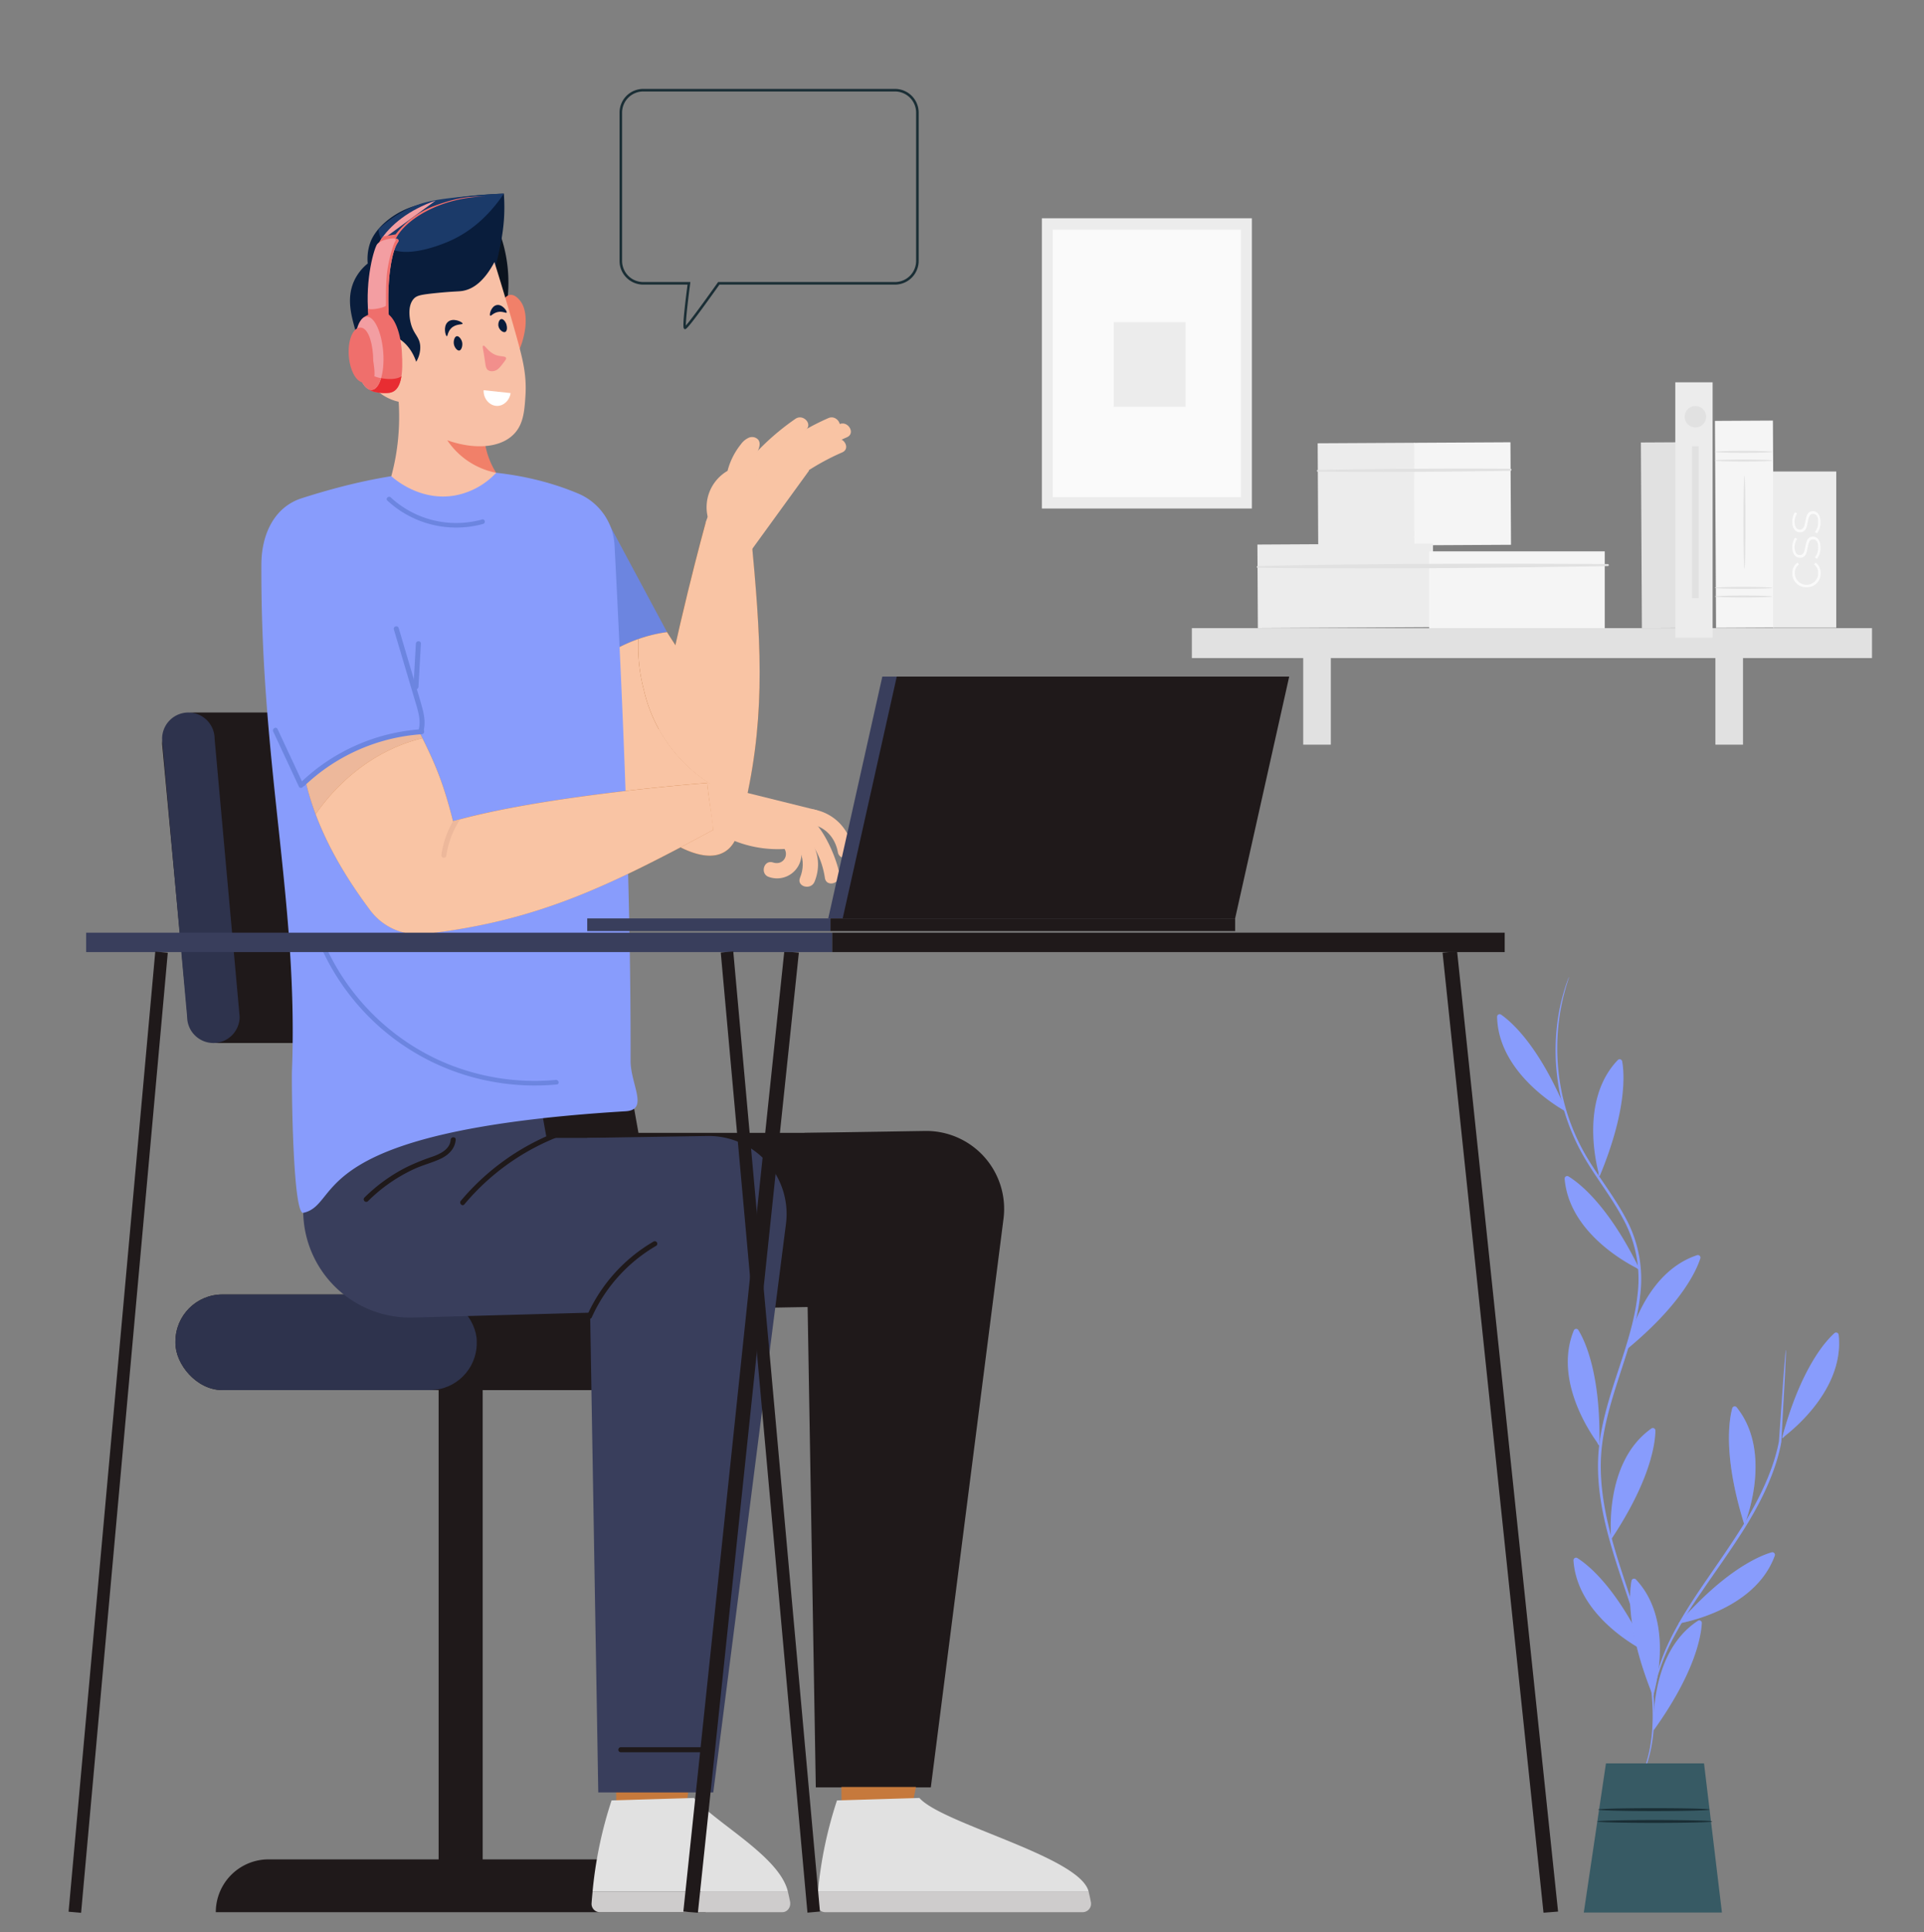 <svg id="Layer_1" data-name="Layer1" xmlns="http://www.w3.org/2000/svg" viewBox="0 0 999 1003"><rect x="0" y="0" width="999" height="1003" fill="#808080" stroke="none"/><defs><style>.cls-1{fill:#e1e1e1}.cls-2{fill:#ececec}.cls-3{fill:#f5f5f5}.cls-4{fill:#fafafa}.cls-5{fill:#889cfc}.cls-6{opacity:.3}.cls-9{fill:#1f191a}.cls-10{fill:#2e334d}.cls-11{fill:#c6793c}.cls-12{fill:#cecccc}.cls-13{fill:#393e5c}.cls-14{fill:#6c85e0}.cls-15{fill:#a66027}.cls-16{fill:#f9c4a4}.cls-18{fill:#edb89b}.cls-24{fill:#081c3c}.cls-27{fill:#f39ea2}.cls-28{fill:#ef6f6c}</style></defs><path class="cls-1" transform="rotate(-.31 853.15 275.85)" d="M852.25 229.71h19.37v96.4h-19.37z"/><path class="cls-2" transform="rotate(-.31 701.654 253.262)" d="M684.3 230.04h50.17v53.22H684.3z"/><path class="cls-3" transform="rotate(-.31 751.556 253.397)" d="M734.23 229.78h50.17V283h-50.17z"/><path class="cls-1" d="M684.23 244.88c33.34.27 66.77.08 100.11-.46a.54.54 0 0 0 0-1.07c-33.34-.19-66.77 0-100.1.61a.46.46 0 0 0 0 .92Z"/><path class="cls-2" transform="rotate(-.31 692.282 301.29)" d="M652.99 282.49h91.15v43.37h-91.15z"/><path class="cls-3" transform="translate(-1.62 4.23)" d="M743.71 282h91.15v43.37h-91.15z"/><path class="cls-1" d="M652.94 294.79c60.55.69 121.32.07 181.87-.9a.53.53 0 0 0 0-1.06c-60.55-.32-121.32-.29-181.87 1.05a.46.46 0 0 0 0 .91Zm-34.09 31.31H972v15.54H618.85z"/><path class="cls-1" d="M676.67 333.57h14.34v53.02h-14.34zm214.01 0h14.34v53.02h-14.34z"/><path class="cls-2" transform="translate(-1.38 4.72)" d="M871.25 193.76h19.37v132.59h-19.37z"/><path class="cls-3" transform="rotate(-.31 897.523 270.426)" d="M890.73 218.47h30.1v107.45h-30.1z"/><path class="cls-1" d="M920.34 239.09c0 .29-6.74.52-15.05.52s-15-.23-15-.52 6.74-.52 15-.52 15.05.23 15.05.52Zm0-4.51c0 .28-6.74.52-15.05.52s-15-.24-15-.52 6.74-.53 15-.53 15.05.24 15.05.53Zm0 75.09c0 .29-6.74.52-15.05.52s-15-.23-15-.52 6.74-.52 15-.52 15.05.23 15.05.52Zm0-4.51c0 .29-6.74.52-15.05.52s-15-.23-15-.52 6.74-.52 15-.52 15.05.23 15.05.52Zm-14.57-9.85c-.28 0-.52-10.84-.52-24.21s.24-24.21.52-24.21.53 10.83.53 24.21-.24 24.21-.53 24.21Z"/><path class="cls-2" d="M920.67 244.78h32.77v81.1h-32.77z"/><path class="cls-4" d="M938 304.84a7 7 0 0 1-7.33-7.29 6.33 6.33 0 0 1 2.66-5.47l.74 1a5.27 5.27 0 0 0-2.15 4.45 6.08 6.08 0 0 0 12.16 0 5.28 5.28 0 0 0-2.16-4.45l.75-1a6.4 6.4 0 0 1 2.65 5.47 7 7 0 0 1-7.32 7.29Zm5.45-14.78-1.11-.63a8.4 8.4 0 0 0 1.74-5.19c0-3-1.07-4.26-2.7-4.26-4.2 0-1.11 9.56-6.77 9.56-2.19 0-4-1.82-4-5.47a9 9 0 0 1 1.41-4.95l1.11.64a7.38 7.38 0 0 0-1.3 4.34c0 2.82 1.16 4.06 2.71 4.06 4.34 0 1.27-9.56 6.77-9.56 2.35 0 3.95 2 3.95 5.69a9 9 0 0 1-1.81 5.77Zm0-13.2-1.11-.64a8.36 8.36 0 0 0 1.74-5.19c0-3-1.07-4.26-2.7-4.26-4.2 0-1.11 9.56-6.77 9.56-2.19 0-4-1.82-4-5.47a8.89 8.89 0 0 1 1.41-4.94l1.11.63a7.4 7.4 0 0 0-1.3 4.34c0 2.82 1.16 4.06 2.71 4.06 4.34 0 1.27-9.56 6.77-9.56 2.35 0 3.95 2 3.95 5.7a9 9 0 0 1-1.81 5.77Z"/><circle class="cls-1" cx="880.3" cy="216.35" r="5.57"/><path class="cls-1" d="M878.58 231.66h3.44v78.87h-3.44z"/><path class="cls-5" d="M849.75 927.74a7.23 7.23 0 0 1 .44-1c.35-.75.81-1.74 1.41-3a75.88 75.88 0 0 0 4.15-12c2.74-10.71 3.7-27.07-.36-46.51a250.25 250.25 0 0 0-8.62-31.24c-3.66-11.09-7.9-22.85-11.36-35.56s-6.13-26.46-5.61-40.9 4.81-28.9 9.52-43.27 9.56-28.46 11-42.62a65 65 0 0 0-7.82-39.35c-6.23-11.49-14.07-21.31-19.94-31.48a109.46 109.46 0 0 1-12-30.27 112.82 112.82 0 0 1-.76-46.88c2.32-10.92 4.89-16.56 4.89-16.56a5.38 5.38 0 0 1-.29 1.1c-.24.78-.57 1.83-1 3.17a121.54 121.54 0 0 0-3 12.4 114.24 114.24 0 0 0 1.22 46.53 109 109 0 0 0 12 29.88c5.85 10 13.73 19.83 20.09 31.45a66.23 66.23 0 0 1 8 40.16c-1.46 14.39-6.36 28.56-11 42.93s-8.94 28.65-9.47 42.87 2.1 27.85 5.47 40.48 7.6 24.42 11.2 35.53a247.35 247.35 0 0 1 8.49 31.43c4 19.58 2.82 36.11-.12 46.85a69.28 69.28 0 0 1-4.44 12c-.65 1.24-1.16 2.22-1.55 3a6.3 6.3 0 0 1-.54.86Z"/><path class="cls-5" d="M830.55 610.74s-11.92-38.11 9.46-60.42a1.33 1.33 0 0 1 2.27.65c1.14 6.3 2.57 25.47-11.73 59.77Z"/><path class="cls-5" d="M837.69 563c.2 0-.14 2.72-.8 7-.78 4.84-1.7 10.53-2.72 16.81s-1.9 12-2.67 16.81c-.65 4.3-1 7-1.26 7s-.17-2.72.21-7.08 1.17-10.35 2.25-16.92 2.22-12.5 3.15-16.76 1.64-6.86 1.84-6.86Zm6.86 137.63s7.29-39.26 36.62-49a1.33 1.33 0 0 1 1.7 1.64c-1.94 6.11-9.64 23.73-38.32 47.36Z"/><path class="cls-5" d="M873.18 661.78c.16.13-1.39 2.34-4 5.84-2.95 3.92-6.43 8.51-10.26 13.59l-10.22 13.61c-2.59 3.49-4.18 5.67-4.37 5.55s1.12-2.49 3.5-6.16 5.87-8.6 9.9-13.91 7.81-10 10.63-13.34 4.64-5.31 4.82-5.18Zm-36.56 137.34s-4.42-39.69 20.82-57.51a1.32 1.32 0 0 1 2.1 1.07c-.08 6.4-2.34 25.49-22.92 56.44Z"/><path class="cls-5" d="M852.74 753.63c.19.08-.66 2.64-2.13 6.75l-5.88 16c-2.17 6-4.14 11.38-5.82 16-1.46 4.1-2.36 6.65-2.57 6.59s.35-2.71 1.56-6.92 3.12-9.93 5.43-16.18 4.57-11.87 6.3-15.87 2.92-6.45 3.11-6.37Zm5.98 144.55s-3-39.81 22.86-56.73a1.32 1.32 0 0 1 2.06 1.15c-.31 6.4-3.25 25.4-24.92 55.58Z"/><path class="cls-5" d="M876.45 853.3c.19.09-.75 2.62-2.37 6.67-1.85 4.54-4 9.87-6.44 15.76s-4.55 11.23-6.4 15.77c-1.6 4-2.59 6.56-2.8 6.49s.45-2.69 1.81-6.85 3.47-9.81 6-16 5-11.67 6.85-15.61 3.16-6.31 3.35-6.23Zm-63.03-276.04s-35.42-18.48-36.08-49.38a1.32 1.32 0 0 1 2.06-1.14c5.26 3.64 19.84 16.17 34.02 50.52Zm-28.73-38.77c.17-.11 1.82 2 4.4 5.54 2.88 4 6.25 8.64 10 13.8l10 13.76c2.58 3.5 4.19 5.66 4 5.8s-2-1.8-4.87-5.15-6.5-8.13-10.39-13.54-7.27-10.4-9.63-14.07-3.69-6.02-3.51-6.14Zm66.74 120.61S815 642.8 812.41 612a1.32 1.32 0 0 1 2-1.26c5.46 3.32 20.77 14.94 37.02 48.36Z"/><path class="cls-5" d="M820.39 622.16c.16-.13 2 1.9 4.74 5.25l10.8 13.17c4 4.91 7.71 9.34 10.83 13.13 2.79 3.34 4.53 5.4 4.37 5.55s-2.16-1.68-5.16-4.85-7-7.72-11.2-12.89-7.89-9.93-10.47-13.46-4.07-5.78-3.91-5.9Zm10.07 128.24s-25-31.11-13.29-59.7a1.33 1.33 0 0 1 2.35-.22c3.36 5.44 11.7 22.76 10.94 59.92Z"/><path class="cls-5" d="M819.65 703.37c.2 0 .87 2.58 1.82 6.83 1 4.8 2.27 10.43 3.62 16.64s2.61 11.84 3.66 16.62c1 4.25 1.58 6.88 1.37 6.94s-1.16-2.47-2.39-6.67-2.7-10.05-4.1-16.57-2.5-12.44-3.19-16.76-.99-7-.79-7.03Zm35.6 154.46s-36.18-16.91-38.25-47.74a1.32 1.32 0 0 1 2-1.23c5.45 3.4 20.56 15.28 36.25 48.97Z"/><path class="cls-5" d="M824.83 820.37c.17-.13 1.92 1.93 4.65 5.33l10.58 13.35c4 5 7.55 9.47 10.6 13.31 2.74 3.38 4.45 5.47 4.29 5.62s-2.13-1.71-5.09-4.94-6.85-7.83-11-13.07-7.72-10.07-10.24-13.63-3.95-5.85-3.79-5.97ZM927.3 700.84a3 3 0 0 1 0 .88c0 .7 0 1.53-.06 2.55-.11 2.4-.25 5.64-.43 9.68-.47 8.52-1.12 20.38-1.89 34.58v.08c-2.59 14.45-9.94 30.47-19.83 46-7.25 11.46-14.85 21.87-21.4 31.56a222.22 222.22 0 0 0-16.05 26.53 112.29 112.29 0 0 0-7.51 19.46c-.64 2.39-1.12 4.25-1.39 5.52a10.12 10.12 0 0 1-.53 1.92 10 10 0 0 1 .23-2c.18-1.29.57-3.18 1.13-5.6a102.3 102.3 0 0 1 7.12-19.78c3.79-8.06 9.31-17.12 15.85-26.84s14.07-20.19 21.29-31.58c9.83-15.47 17.15-31.24 19.83-45.46v.08c1-14.18 1.83-26 2.43-34.54.32-4 .58-7.27.78-9.66.1-1 .18-1.85.25-2.54a2.66 2.66 0 0 1 .18-.84Z"/><path class="cls-5" d="M905.76 791.65s15.32-36.87-4-61a1.32 1.32 0 0 0-2.32.45c-1.65 6.13-4.81 25.09 6.32 60.55Z"/><path class="cls-5" d="M903 743.48c.2 0 .67 2.64 1.21 7s1.15 10.34 1.63 17 .7 12.68.7 17.06-.24 7.07-.43 7.07-.37-2.7-.63-7c-.32-4.89-.71-10.64-1.13-17s-.85-12.09-1.19-17c-.3-4.41-.4-7.11-.16-7.13Z"/><g class="cls-6"><path class="cls-5" d="M905.76 791.65s15.32-36.87-4-61a1.32 1.32 0 0 0-2.32.45c-1.65 6.13-4.81 25.09 6.32 60.55Z"/></g><path class="cls-5" d="M858.31 880.51s12.28-38-8.89-60.51a1.32 1.32 0 0 0-2.27.63c-1.15 6.29-2.81 25.44 11.16 59.88Z"/><path class="cls-5" d="M851.62 832.72c.21 0 .89 2.58 1.78 6.86s2 10.2 3 16.79 1.73 12.58 2.09 16.94.34 7.07.14 7.08-.58-2.65-1.19-7c-.73-4.85-1.57-10.55-2.51-16.84s-1.82-12-2.56-16.83c-.63-4.28-.95-6.96-.75-7Z"/><g class="cls-6"><path class="cls-5" d="M858.31 880.51s12.28-38-8.89-60.51a1.32 1.32 0 0 0-2.27.63c-1.15 6.29-2.81 25.44 11.16 59.88Z"/></g><path class="cls-5" d="M925.27 746.59S958 723.69 954.68 693a1.32 1.32 0 0 0-2.19-.86c-4.75 4.24-17.59 18.55-27.22 54.45Z"/><g class="cls-6"><path class="cls-5" d="M925.27 746.59S958 723.69 954.68 693a1.32 1.32 0 0 0-2.19-.86c-4.75 4.24-17.59 18.55-27.22 54.45Z"/></g><path class="cls-5" d="M948.76 704.44c.19.09-.85 2.59-2.72 6.54s-4.57 9.33-7.74 15.19-6.21 11.08-8.55 14.77-4 5.85-4.16 5.74 1.14-2.47 3.25-6.28l8.16-14.94c3-5.59 5.78-10.65 8.11-15 2.1-3.78 3.47-6.12 3.65-6.02Zm-77.26 138.4s39.45-6.15 50-35.19a1.32 1.32 0 0 0-1.59-1.74c-6.13 1.76-23.91 8.95-48.41 36.93Z"/><g class="cls-6"><path class="cls-5" d="M871.5 842.84s39.45-6.15 50-35.19a1.32 1.32 0 0 0-1.59-1.74c-6.13 1.76-23.91 8.95-48.41 36.93Z"/></g><path class="cls-5" d="M911.16 815.35c.12.16-1.91 1.95-5.32 4.67s-8.22 6.37-13.65 10.24-10.45 7.21-14.18 9.49-6.17 3.49-6.26 3.32 2.11-1.72 5.68-4.21l13.9-9.82 13.87-9.86c3.58-2.5 5.8-4 5.96-3.83Z"/><path style="fill:#375a64" d="m833.86 915.45-11.51 77.46h71.73l-9.3-77.46h-50.92z"/><path d="M887.64 939.45c0 .42-12.95.75-28.92.75s-28.92-.33-28.92-.75 13-.74 28.92-.74 28.92.29 28.92.74Zm1.43 6.17c0 .41-13.38.74-29.87.74s-29.87-.33-29.87-.74 13.37-.75 29.87-.75 29.87.33 29.87.75ZM355.7 170.89c.56 0 1.41 0 17.85-23.14h91.23A12.29 12.29 0 0 0 477 135.42V58.49a12.29 12.29 0 0 0-12.22-12.33H333.9a12.29 12.29 0 0 0-12.21 12.33v76.93a12.29 12.29 0 0 0 12.21 12.33H357c-2.84 21.71-2.18 22.47-1.83 22.87l.2.23Zm109.08-123.4a11 11 0 0 1 10.9 11v76.93a11 11 0 0 1-10.9 11h-91.91l-.2.28c-11.32 15.93-15.22 20.82-16.56 22.3 0-1.76.3-6.89 2.26-21.83l.1-.75H333.9a11 11 0 0 1-10.89-11V58.49a11 11 0 0 1 10.89-11Z" style="fill:#1a2e35"/><path class="cls-9" d="M227.75 710.78h22.87v254.51h-22.87zM112.05 992.7h254.28a27.41 27.41 0 0 0-27.41-27.41H139.46a27.41 27.41 0 0 0-27.41 27.41Z"/><rect class="cls-9" x="91.09" y="672.02" width="296.19" height="49.65" rx="24.4"/><rect class="cls-10" x="91.09" y="672.02" width="156.45" height="49.65" rx="24.4"/><path class="cls-9" d="m204 568.82 1.18 58.18a55.53 55.53 0 0 0 57.05 54.34L449.45 678v-89.86H331.51l-3.18-17.79Z"/><path class="cls-9" d="M483.31 927.92h-59.72l-5.79-339.78 62.46-1a40.46 40.46 0 0 1 40.79 45.59Z"/><path class="cls-11" d="M319.86 917.73c0 6.87.06 13.54.14 19.95h36.56l2-19.95Z"/><path class="cls-1" d="m317.55 934.69 42.8-1.28c11.92 13.52 44.6 30.52 48.76 48.7H307.67a213.77 213.77 0 0 1 9.88-47.42Z"/><path class="cls-12" d="M409.11 982.11c.4 1.74.81 3.48 1.13 5.24.49 2.76-1.4 5.35-4 5.35h-95a4.31 4.31 0 0 1-4.07-4.75c.14-2 .32-3.9.51-5.84Z"/><path class="cls-13" d="m156.22 571.43 1.23 58.21A55.54 55.54 0 0 0 214.51 684l122-3.36v-89.89h-52.73L280.6 573Z"/><path class="cls-13" d="M370.36 930.53h-59.72l-5.78-339.78 62.45-1a40.47 40.47 0 0 1 40.79 45.6Z"/><path class="cls-9" d="M339.49 644.47A84.12 84.12 0 0 0 305 682.61c-.68 1.52 1.57 2.85 2.26 1.31a81.72 81.72 0 0 1 33.52-37.2 1.31 1.31 0 0 0-1.29-2.25Zm-51.01-56.55a123.74 123.74 0 0 0-49.2 35.47c-1.08 1.28.76 3.14 1.84 1.85a121.09 121.09 0 0 1 48.05-34.8c1.54-.61.83-3.14-.69-2.52ZM234 591.7c-.34 5-5.51 7.41-9.62 8.84a110.55 110.55 0 0 0-12.93 5.22 86 86 0 0 0-22.26 16 1.31 1.31 0 0 0 1.85 1.85 83.43 83.43 0 0 1 24.21-16.81c4.52-2.07 9.42-3.23 13.89-5.4 3.9-1.9 7.16-5.22 7.47-9.73.13-1.67-2.48-1.67-2.61.03Zm130.37 315.37h-42.12a1.31 1.31 0 0 0 0 2.61h42.12a1.31 1.31 0 0 0 0-2.61ZM263.78 541.48H113.45a16.28 16.28 0 0 1-16.28-16.29l-13-139a16.28 16.28 0 0 1 16.28-16.28h150.29A16.28 16.28 0 0 1 267 386.18l13.05 139a16.29 16.29 0 0 1-16.27 16.3Z"/><path class="cls-10" d="M110.82 541.48a13.65 13.65 0 0 1-13.65-13.65l-13-144.28a13.65 13.65 0 0 1 13.61-13.65 13.65 13.65 0 0 1 13.65 13.65l13 144.28a13.65 13.65 0 0 1-13.61 13.65Z"/><path class="cls-9" d="M411.01 494.26 358.59 992.7m3.78.29-7.56-.59 52.41-498.43 7.57.59-52.42 498.43zM752.8 494.26l52.42 498.44m-3.78.29 7.56-.59-52.42-498.43-7.56.59 52.42 498.43z"/><path class="cls-11" d="M436.89 927.71c0 3.43.06 6.77.14 10h36.56l2-10Z"/><path class="cls-1" d="m434.59 934.69 42.79-1.28c11.92 13.52 83.73 30.52 87.89 48.7H424.7a213.22 213.22 0 0 1 9.89-47.42Z"/><path class="cls-12" d="M565.27 982.11c.4 1.74.81 3.48 1.13 5.24a4.37 4.37 0 0 1-4 5.35H428.27a4.29 4.29 0 0 1-4.07-4.7q.21-2.93.5-5.84Z"/><path class="cls-14" d="m346.35 328.16-32.85-61.24-38.57 67.21 13.64 39.85 57.78-45.82z"/><path class="cls-15" d="M374.2 376.75c-6.55-18.75-17.35-31.75-27.85-48.59-22.46 2.95-39.59 15.69-56.27 31 7.79 24 20.11 47.54 39.39 64.07 45.33 38.85 52.64 12.42 53.45 9.77l-8.31-56.42Z"/><path class="cls-15" d="M366.33 271.47s-21 76.23-27 125.7l-.53-.07 44.12 35.9c15.58-55.45 12.56-96.72 7-155-7.73-2.5-15.83-4-23.59-6.53Z"/><path class="cls-16" d="M334.27 358a86.94 86.94 0 0 1-2.78-26.28c-15.54 5.46-28.61 15.67-41.41 27.43 7.79 24 20.11 47.54 39.39 64.07 45.33 38.85 52.64 12.42 53.45 9.77l-3-20.1A78.62 78.62 0 0 1 334.27 358Z"/><path class="cls-16" d="M374.2 376.75c-6.55-18.75-17.35-31.75-27.85-48.59a73.32 73.32 0 0 0-14.86 3.58 86.94 86.94 0 0 0 2.78 26.26A78.62 78.62 0 0 0 380 412.91l-5.35-36.32Z"/><path class="cls-16" d="M342 378.38c-1.09 6.53-2 12.85-2.75 18.79l-.53-.07 44.2 35.9c1.66-5.91 3.1-11.66 4.36-17.29-18.81-6.23-35.22-18.88-45.28-37.33Z"/><path class="cls-16" d="M390 278c-7.76-2.52-15.86-4-23.62-6.55 0 0-16.29 59-24.29 106.91 10 18.45 26.43 31.1 45.24 37.34 10.49-47.13 7.56-85.63 2.67-137.7Z"/><path class="cls-5" d="M319.08 283A30.91 30.91 0 0 0 300 256.13c-23.36-9.78-49.47-13-74.87-11.4-23.3 1.47-46.14 6.78-68.42 13.91-14.59 4.66-21 19.2-21 34.52-.39 105.65 19.3 175.36 15.88 262.72-.22 5.68.36 75 5.91 73.76 20.61-4.53-.9-42.52 167.39-52.73 12.17-.73 2.5-14 2.53-26.2.19-87.28-3.84-181.34-8.34-267.71Z"/><path class="cls-14" d="M288.63 560.65A120.33 120.33 0 0 1 228 550.42a119.56 119.56 0 0 1-60.45-62.67c-.6-1.43-2.72-.3-2.13 1.12A122.49 122.49 0 0 0 199.25 535a120.91 120.91 0 0 0 54.62 26.21 122.53 122.53 0 0 0 35.29 1.79c1.54-.15.99-2.49-.53-2.35Zm-38.32-290.96a50.13 50.13 0 0 1-47.41-11.44c-1.13-1.06-2.91.56-1.78 1.62A52.59 52.59 0 0 0 250.84 272c1.48-.39.96-2.73-.53-2.31Z"/><path d="M261 185.6a39.66 39.66 0 0 0 2.26 3.47" style="fill:#7c2c17"/><path class="cls-11" d="M370.36 430.81c-52.84 28.33-90.23 47.35-149.82 54a31 31 0 0 1-28.28-12.23c-15.22-20.32-28-42.7-33.63-67.28 18-13.8 36.15-25 58.77-25.95 9 17.67 12.95 27.74 17.83 46.95l3.68-1c48.42-12.93 128.34-18.85 128.34-18.85.67 8.17 2.44 16.23 3.11 24.36Z"/><path class="cls-18" d="M219.33 383.23c-.62-1.25-1.26-2.52-1.93-3.84-22.62 1-40.81 12.15-58.77 25.95a136.64 136.64 0 0 0 5.26 17.35c13.34-19.17 32.75-33.95 55.44-39.46Z"/><path class="cls-16" d="M367.25 406.49s-79.92 5.92-128.34 18.85l-3.68 1c-4.52-17.77-8.24-27.73-15.9-43.11-22.69 5.51-42.1 20.29-55.44 39.46 6.69 17.87 16.81 34.5 28.37 49.93a31 31 0 0 0 28.28 12.23c59.59-6.69 97-25.71 149.82-54-.67-8.17-2.44-16.23-3.11-24.36Z"/><path class="cls-16" d="m367.25 406.49 56.93 14.12-9.54 19.27-1.46.23a60.7 60.7 0 0 1-42.82-9.3Z"/><path class="cls-16" d="M411.53 433.56c-3.82-3.24-9.38 2.27-5.53 5.54 4.5 3.83 1.12 10.52-4.65 8.65-4.8-1.56-6.86 6-2.08 7.54a12.67 12.67 0 0 0 12.26-21.73Z"/><path class="cls-16" d="M408.54 426.6c-4.76-1.7-6.8 5.86-2.08 7.55 9.21 3.28 12.53 12.78 8.94 21.52-1.92 4.66 5.65 6.68 7.54 2.08 5.31-12.91-1.54-26.56-14.4-31.15Z"/><path class="cls-16" d="M435.85 453.73c-1.48-9.17-14.11-40.67-27.83-28.83-3.82 3.3 1.74 8.82 5.53 5.54 2.05-1.77 9.19 9.5 10 10.95a43.81 43.81 0 0 1 4.76 14.42c.8 4.96 8.34 2.86 7.54-2.08Z"/><path class="cls-16" d="M442.6 440.37a24.79 24.79 0 0 0-33.11-18.93c-4.69 1.71-2.66 9.28 2.08 7.54 10.9-4 21.4 2 23.48 13.47.95 4.95 8.44 2.85 7.55-2.08Z"/><path class="cls-14" d="M219 378.57A100.29 100.29 0 0 0 156.37 406c-1.22 1.16.63 3 1.85 1.85A98 98 0 0 1 219 381.18c1.65-.11 1.66-2.72 0-2.61Z"/><path class="cls-14" d="M219.27 367.57c-1.23-4.62-2.69-9.2-4.05-13.79Q211.1 339.91 207 326a1.31 1.31 0 0 0-2.52.69q3.94 13.26 7.87 26.53c1.29 4.34 2.59 8.68 3.86 13s2.33 8.59 1.09 12.92a1.31 1.31 0 0 0 2.52.69c1.18-4.05.52-8.23-.55-12.26Z"/><path class="cls-14" d="M215.94 334.14q-.65 11.24-1.28 22.46c-.1 1.68 2.51 1.67 2.61 0l1.28-22.46c.09-1.68-2.55-1.67-2.61 0Zm-58.48 72.94-13.35-28.6c-.71-1.52-3-.2-2.25 1.31l13.35 28.6c.71 1.52 2.96.2 2.25-1.31Z"/><path class="cls-18" d="M238.91 425.34a47.23 47.23 0 0 0-7.2 19 1.34 1.34 0 0 1-1.61.92 1.37 1.37 0 0 1-.91-1.61 49 49 0 0 1 6-17.26Z"/><path class="cls-16" d="M367.76 269.45a21.83 21.83 0 0 1 10-25 36.81 36.81 0 0 1 7-13.89 10 10 0 0 1 4.09-3.34 4.31 4.31 0 0 1 4.87 1.09c1.49 2 .32 4.78-.78 7a77.37 77.37 0 0 0-7.94 34.33"/><path class="cls-16" d="m386.72 290.3 33.38-46-14.05-9.18-1.38.55c-2.05.81-4.08 1.57-6.08 2.31a54 54 0 0 0-32.26 33.45Z"/><path class="cls-16" d="M433.37 228.11a128.78 128.78 0 0 0-37 24.58c-3.66 3.47 1.88 9 5.54 5.53a122.88 122.88 0 0 1 35.39-23.36c4.62-2.01.64-8.76-3.93-6.75Z"/><path class="cls-16" d="M435.81 220.22a128.81 128.81 0 0 0-37 24.59c-3.66 3.47 1.88 9 5.54 5.53A122.88 122.88 0 0 1 439.76 227c4.6-2 .62-8.78-3.95-6.78Z"/><path class="cls-16" d="M430.12 217.05a128.9 128.9 0 0 0-37 24.59c-3.67 3.47 1.87 9 5.53 5.53a122.88 122.88 0 0 1 35.39-23.36c4.63-2.02.65-8.76-3.92-6.76Z"/><path class="cls-16" d="M413 217.44a128.62 128.62 0 0 0-31.64 31.15c-2.95 4.1 3.54 8.47 6.48 4.38a122.68 122.68 0 0 1 30.32-29.64c4.17-2.86-1.01-8.72-5.16-5.89Z"/><path class="cls-9" d="M432.06 484.2h349.23v10.07H432.06z"/><path class="cls-13" d="M44.72 484.2h387.34v10.07H44.72z"/><path class="cls-9" d="M83.88 494.26 38.85 992.7"/><path class="cls-9" transform="rotate(-84.84 61.398 743.51)" d="M-188.87 740.22h500.46v6.52h-500.46z"/><path class="cls-9" d="m377.43 494.26 45.03 498.44"/><path class="cls-9" transform="rotate(-5.16 399.607 742.845)" d="M396.68 493.25h6.52v500.46h-6.52z"/><path class="cls-13" d="M661.89 351.24H458.13L430.05 476.8h203.76l28.08-125.56z"/><path class="cls-9" d="M669.4 351.24H465.63L437.55 476.8h203.77l28.08-125.56z"/><path class="cls-13" d="M304.91 476.8h126.3v6.57h-126.3z"/><path class="cls-9" d="M431.21 476.8h210.11v6.57H431.21z"/><path d="M255.32 111.64a74.65 74.65 0 0 1 7.7 22.94 76.45 76.45 0 0 1-1.4 31.08 51 51 0 0 1-6.3-54Z" style="fill:#0b131e"/><path d="M256.72 165.66c1.18-3.44 4-12.33 8.4-12.58 2.27-.13 4.17 2.1 4.9 3s3.59 4.55 2.8 13.32a42.41 42.41 0 0 1-5.6 17c-3.78 6.86-8.87 16.4-15.4 29.6a42.94 42.94 0 0 0 1.4 20 41.94 41.94 0 0 0 4.41 9.48c-1.34.41-19.51 5.71-27.5-3.56-4.29-5-3.34-11.72-2.8-18.5 2.03-25.64 19.67-29.5 29.39-57.76Z" style="fill:#f18069"/><path d="M261.62 100.54a95.82 95.82 0 0 1 0 14.06 108 108 0 0 1-2.1 14.06 192.65 192.65 0 0 1-5.6 21.46c-4.49 12.87-22.73 32.6-50.38 50.32-5.79-5.2-15.4-15.49-19.6-31.08-1.76-6.55-3.95-15.14 0-23.68a25 25 0 0 1 7-8.88 25.41 25.41 0 0 1 1.4-11.1c.48-1.29 2.69-6.91 10.5-12.58 7.38-5.35 14.62-7 20.29-8.14a246.34 246.34 0 0 1 38.49-4.44Z" style="fill:#091d3c"/><path d="M256.72 136.06c3.45 11 7.25 23.67 11.2 37.74 3.51 12.53 5.63 20.8 4.9 31.82-.48 7.09-.91 13.49-4.9 18.5-6.73 8.44-20.94 9.65-35.69 4.44a39.84 39.84 0 0 0 25.4 16.88 38.75 38.75 0 0 1-21.38 11.78c-18 3.17-31.34-8.45-33.07-10 .94-3.47 1.78-7.23 2.46-11.25a120.3 120.3 0 0 0 1.36-27.39c-2-.44-10.64-2.62-15.39-11.1-3-5.4-5.65-15.44-.7-20.72 3.65-3.89 9.45-3.1 10.5-3 6.49.89 12.09 6.35 14.69 14.06a14.46 14.46 0 0 0 2.1-8.14c-.33-4.9-3.45-6.07-4.9-11.84-.24-1-2.13-8.47 1.4-12.58 1.57-1.82 3.57-2.24 10.5-3 12.13-1.26 13.3-.75 16.1-1.48 4.25-1.02 9.91-4.37 15.42-14.72Z" style="fill:#f8c0a6"/><path d="M196.54 119a13.51 13.51 0 0 0 2.8 7.4c7.94 9.56 29.53.65 32.89-.74 14.84-6.13 24.21-17.36 29.39-25.16-4.82.18-11.83.56-20.29 1.48-12.75 1.39-19.27 2.15-26.6 5.18A61.13 61.13 0 0 0 196.54 119Z" style="fill:#1b3a69"/><path class="cls-24" d="M237.13 174.54c-1.18.25-1.85 2.63-1.4 4.44.38 1.55 1.71 3.19 2.8 3s1.84-2.63 1.4-4.44c-.39-1.54-1.72-3.23-2.8-3Zm23.09-8.88c-1.07.24-1.71 2.2-1.4 3.7.4 1.93 2.44 3.47 3.5 3s1.05-2.38.7-3.7c-.39-1.52-1.67-3.25-2.8-3Z"/><path d="m251.12 202.58 14 1.49c-.53 3.87-3.63 6.67-7 6.66-3.84-.02-7.2-3.67-7-8.15Z" style="fill:#fff"/><path d="M250.86 179.51c1-.61 2.65 3.65 7.23 5 2.25.64 4.38.33 4.68 1.35.11.38-.08.78-.85 1.8-2.31 3.07-3.47 4.6-5.53 4.95a3.89 3.89 0 0 1-3-.45c-1.14-.83-1.23-2.23-1.7-5.4-.82-5.76-1.37-6.92-.83-7.25Z" style="fill:#f28f8c"/><path class="cls-24" d="M254.52 163.87c.42.36 1.51-1.38 4-1.89s4.3.78 4.56.3c.37-.68-2.36-4.61-5.31-3.88-2.77.68-3.83 4.96-3.25 5.47Zm-14.3 4.13c0 .65-3.64-.05-6.09 2.55-1.74 1.86-1.68 4.1-2.13 4-.66-.1-2-5 .43-7.3 2.67-2.62 7.81-.05 7.79.75Z"/><path class="cls-27" d="M226.19 104.15c-13.75 4.76-23.65 12.52-29.1 21.28"/><path class="cls-28" d="M225 107.07a45.37 45.37 0 0 0-19.59 14.61c-.64.08-6.38 1.07-6.47 1.09-.66.87-1.28 1.76-1.84 2.66-.19.32-.36.61-.51.88 1.8-.12 4.45-.23 5.14.06a3.57 3.57 0 0 0 1.76-.13c.86-.53 1.44-.91 1.44-.91 4-10.79 23.83-23 46.86-23.26-7.79-.07-14.21.31-26.79 5Z"/><path class="cls-27" d="M201.84 163.33c-1.08-20 2-33.69 4.68-37.41s-8.44-2.1-10.68.82c-1.45 1.89-6.35 17.82-4.55 36.73s10.55-.14 10.55-.14Z"/><path class="cls-28" d="M204.52 123.76c1 .34 1.24.79.56 1.75s-3.48 9.45-4.2 16.92-.36 15.32-.52 16.21-7.19 2.54-9.31 1.64c.06 1.06.13 2.12.24 3.19a35.37 35.37 0 0 0 .5 3.59c2.14.22 5.11.32 7.81.36a37.52 37.52 0 0 0 2.24-4.09c-1.08-20 2-33.69 4.68-37.41 1.1-1.5-.07-2.13-2-2.16Z"/><path class="cls-28" d="M200 162.36c-2.82-.77-11.19.45-12.55 4.28-3.09 8.69-1.9 29.67 3.95 35.38 2.12 2.08 8.67 2.33 11.05 1.89 6-1.11 7-9.81 6.18-21.58s-4.74-18.9-8.63-19.97Z"/><path d="M191.39 202c2.12 2.08 8.67 2.33 11.05 1.89 3.47-.64 5.27-3.79 6-8.59-2.91 2.32-10.34 1.58-14.1 0 0 0 .62-10.44-1.37-16.33a122.8 122.8 0 0 0-5.72 14.08c.95 3.95 2.32 7.19 4.14 8.95Z" style="fill:#e82d32"/><path class="cls-27" d="M199 182.94c.77 10.51-1.9 19.23-6 19.48s-8-8-8.72-18.56 1.9-19.22 6-19.48 7.92 8.06 8.72 18.56Z"/><path class="cls-28" d="M193.8 187.36s-5.18.6-7.18 7.89c1.67 4.49 4 7.32 6.39 7.17 2.06-.13 3.76-2.45 4.84-6.09a17.51 17.51 0 0 1-3.49-1s.46-1.71-.56-7.97Z"/><path class="cls-28" d="M193.68 184.17c.58 7.87-1 14.15-4.72 14.38s-7.29-6-7.86-13.81 2-14.44 5.79-14.68 6.22 6.24 6.79 14.11Z"/><path class="cls-2" d="M540.97 113.32H650V264H540.97z"/><path class="cls-4" d="M546.65 119.24h97.68v138.84h-97.68z"/><path class="cls-2" d="M578.3 167.26h37.29v43.91H578.3z"/></svg>